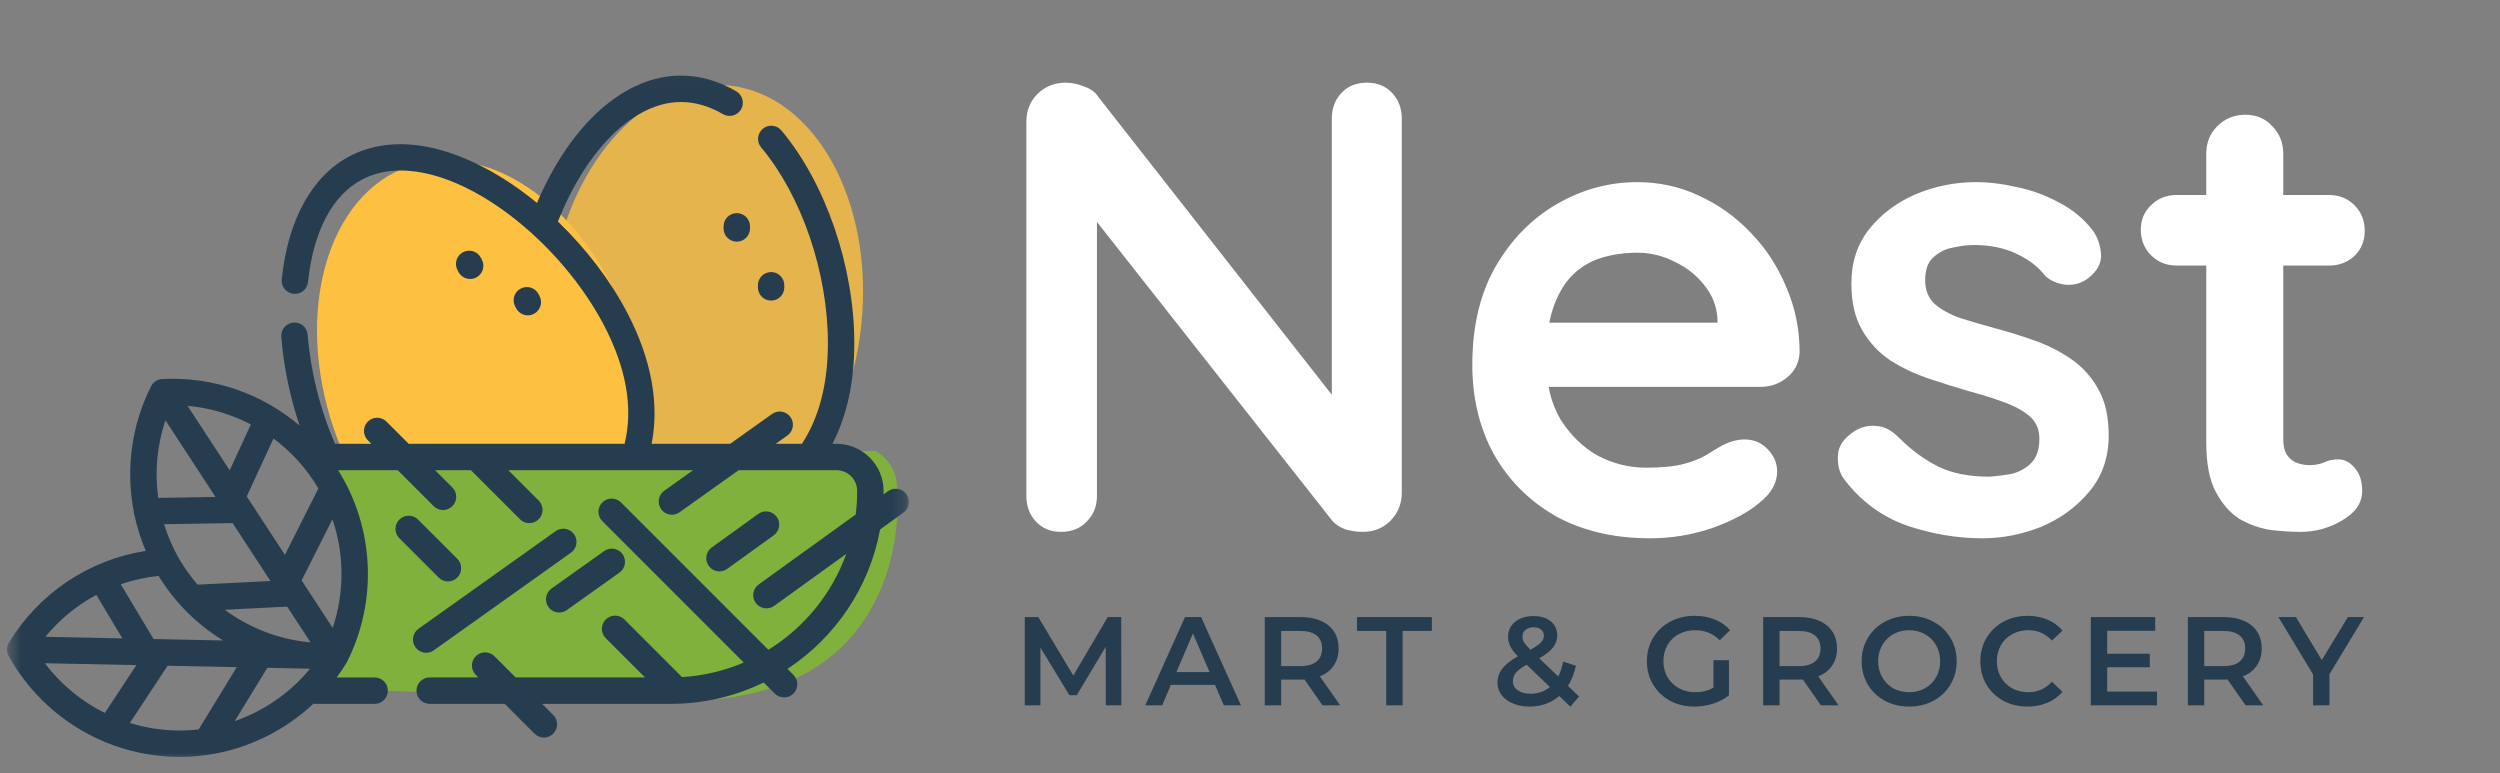 <svg width="181" height="56" viewBox="0 0 181 56" fill="none" xmlns="http://www.w3.org/2000/svg">
<rect x="0" y="0" width="181" height="56" fill="#808080" stroke="none"/>
<g clip-path="url(#clip0_6511_1083)">
<mask id="mask0_6511_1083" style="mask-type:luminance" maskUnits="userSpaceOnUse" x="0" y="5" width="66" height="51">
<path d="M65.803 5.023H0.508V55.25H65.803V5.023Z" fill="white"/>
</mask>
<g mask="url(#mask0_6511_1083)">
<path opacity="0.8" d="M49.434 38.458C55.651 39.102 61.439 32.4 62.362 23.489C63.285 14.578 58.993 6.832 52.776 6.189C46.559 5.545 40.771 12.246 39.848 21.157C38.925 30.068 43.217 37.814 49.434 38.458Z" fill="#FDC040"/>
<path d="M40.118 42.73C46.033 40.71 48.481 32.2 45.587 23.722C42.692 15.244 35.55 10.008 29.636 12.028C23.721 14.047 21.272 22.557 24.167 31.035C27.061 39.513 34.203 44.749 40.118 42.73Z" fill="#FDC040"/>
<path d="M23.112 32.648H63.353C63.674 32.787 64.413 33.317 64.798 34.322C65.28 35.578 66.642 53.994 43.621 50.227C25.508 50.227 21.281 49.669 21.442 49.39C24.786 48.553 25.204 45.205 25.623 42.693C26.042 40.182 23.112 32.648 23.112 32.648Z" fill="#81B13D"/>
<path d="M53.343 15.43C52.815 15.43 52.387 15.858 52.387 16.387V16.539C52.387 17.068 52.815 17.496 53.343 17.496C53.872 17.496 54.3 17.068 54.3 16.539V16.387C54.3 15.858 53.872 15.43 53.343 15.43Z" fill="#253D4E"/>
<path d="M55.828 19.697C55.299 19.697 54.871 20.125 54.871 20.654V20.806C54.871 21.335 55.299 21.763 55.828 21.763C56.356 21.763 56.784 21.335 56.784 20.806V20.654C56.784 20.125 56.356 19.697 55.828 19.697Z" fill="#253D4E"/>
<path d="M34.887 18.799L34.816 18.663C34.572 18.195 33.994 18.014 33.526 18.258C33.057 18.503 32.876 19.08 33.12 19.549L33.191 19.684C33.362 20.011 33.695 20.198 34.04 20.198C34.189 20.198 34.34 20.163 34.482 20.09C34.95 19.845 35.132 19.267 34.887 18.799Z" fill="#253D4E"/>
<path d="M39.063 21.432L38.992 21.296C38.748 20.828 38.17 20.646 37.702 20.891C37.233 21.135 37.052 21.713 37.296 22.181L37.367 22.317C37.538 22.644 37.871 22.831 38.216 22.831C38.365 22.831 38.516 22.796 38.657 22.722C39.126 22.478 39.307 21.9 39.063 21.432Z" fill="#253D4E"/>
<path d="M33.111 40.461L30.266 37.616C29.892 37.243 29.286 37.243 28.913 37.616C28.539 37.99 28.539 38.595 28.913 38.969L31.758 41.814C31.945 42.001 32.189 42.094 32.434 42.094C32.679 42.094 32.924 42.001 33.111 41.814C33.484 41.44 33.484 40.835 33.111 40.461Z" fill="#253D4E"/>
<path d="M41.563 38.679C41.257 38.249 40.66 38.148 40.229 38.454L30.3 45.523C29.87 45.83 29.769 46.427 30.076 46.857C30.262 47.119 30.557 47.259 30.856 47.259C31.047 47.259 31.241 47.201 31.41 47.081L41.339 40.013C41.769 39.706 41.869 39.109 41.563 38.679Z" fill="#253D4E"/>
<path d="M45.074 40.121C44.768 39.691 44.171 39.591 43.74 39.897L39.929 42.611C39.499 42.917 39.398 43.514 39.705 43.944C39.891 44.207 40.186 44.346 40.485 44.346C40.676 44.346 40.87 44.289 41.039 44.169L44.85 41.455C45.28 41.149 45.381 40.552 45.074 40.121Z" fill="#253D4E"/>
<path d="M65.623 35.782C65.314 35.353 64.716 35.257 64.287 35.565L63.969 35.795C63.97 35.713 63.972 35.631 63.972 35.549C63.972 34.636 63.617 33.778 62.97 33.13C62.324 32.485 61.465 32.13 60.553 32.13H60.27C61.319 30.101 61.852 27.659 61.852 24.84C61.852 19.311 59.78 13.267 56.572 9.443C56.233 9.038 55.629 8.985 55.225 9.325C54.82 9.665 54.767 10.268 55.107 10.672C58.042 14.172 59.94 19.734 59.94 24.84C59.94 27.783 59.307 30.232 58.059 32.13H56.166L57.007 31.531C57.437 31.224 57.538 30.627 57.231 30.197C56.925 29.766 56.328 29.666 55.898 29.972L52.867 32.13H47.178C47.751 29.225 47.154 25.981 45.422 22.662C44.181 20.286 42.42 17.988 40.393 16.041C42.48 10.762 45.934 7.385 49.3 7.385C50.316 7.385 51.341 7.681 52.344 8.264C52.801 8.529 53.386 8.374 53.652 7.918C53.917 7.461 53.762 6.876 53.306 6.61C52.006 5.855 50.658 5.472 49.3 5.472C45.228 5.472 41.313 8.97 38.879 14.693C38.05 14.011 37.19 13.39 36.315 12.85C32.194 10.305 28.293 9.756 25.329 11.303C22.595 12.732 20.844 15.9 20.398 20.223C20.343 20.749 20.725 21.219 21.251 21.273C21.777 21.328 22.246 20.945 22.3 20.42C22.678 16.756 24.069 14.12 26.214 12.999C31.438 10.271 40.066 16.539 43.726 23.547C45.353 26.665 45.854 29.548 45.221 32.13H34.497C34.494 32.13 34.491 32.13 34.489 32.13H29.587L27.982 30.524C27.608 30.151 27.003 30.151 26.63 30.524C26.256 30.898 26.256 31.504 26.63 31.877L26.882 32.13H24.256C23.191 29.708 22.49 26.928 22.273 24.23C22.231 23.704 21.77 23.31 21.243 23.354C20.716 23.396 20.324 23.857 20.366 24.384C20.543 26.576 20.995 28.757 21.694 30.815C18.967 28.492 15.407 27.244 11.74 27.443C11.399 27.462 11.093 27.661 10.939 27.967C9.5 30.815 9.096 34.03 9.692 37.074C9.698 37.167 9.716 37.255 9.746 37.338C9.934 38.207 10.204 39.06 10.555 39.886C6.461 40.521 2.825 42.934 0.646 46.528C0.469 46.821 0.461 47.186 0.627 47.486C2.168 50.283 4.597 52.432 7.451 53.656C7.527 53.701 7.607 53.735 7.689 53.756C9.265 54.399 10.964 54.762 12.712 54.798C12.808 54.8 12.903 54.801 12.998 54.801C13.678 54.801 14.353 54.75 15.017 54.653C15.079 54.649 15.141 54.641 15.201 54.626C18.013 54.178 20.627 52.888 22.69 50.948C22.737 50.955 22.784 50.96 22.833 50.96H27.125C27.653 50.96 28.081 50.532 28.081 50.003C28.081 49.475 27.653 49.047 27.125 49.047H24.378C24.63 48.706 24.867 48.354 25.089 47.989C25.096 47.978 25.101 47.966 25.107 47.955C25.113 47.944 25.12 47.935 25.125 47.924C27.353 43.511 27.101 38.217 24.483 34.042H28.795L31.399 36.647C31.586 36.833 31.831 36.927 32.075 36.927C32.32 36.927 32.565 36.833 32.752 36.647C33.125 36.273 33.125 35.667 32.752 35.294L31.5 34.042H34.096L37.648 37.593C37.834 37.78 38.079 37.874 38.324 37.874C38.569 37.874 38.813 37.78 39 37.593C39.374 37.22 39.374 36.614 39 36.241L36.802 34.043H45.939L45.942 34.043L45.945 34.043H50.181L48.093 35.529C47.662 35.836 47.562 36.433 47.868 36.863C48.055 37.125 48.349 37.265 48.648 37.265C48.84 37.265 49.034 37.207 49.202 37.087L53.479 34.042H58.558L58.559 34.043L58.562 34.042H60.553C60.956 34.042 61.335 34.199 61.618 34.482C61.903 34.767 62.059 35.146 62.059 35.549C62.059 36.124 62.023 36.692 61.953 37.249L54.93 42.313C54.501 42.622 54.404 43.22 54.713 43.648C54.9 43.908 55.193 44.045 55.49 44.045C55.684 44.045 55.879 43.987 56.049 43.865L61.269 40.101C60.226 43.003 58.216 45.447 55.628 47.044L44.962 36.377C44.588 36.004 43.983 36.004 43.609 36.377C43.235 36.751 43.235 37.356 43.609 37.73L53.847 47.968C52.461 48.56 50.956 48.926 49.379 49.021L45.209 44.851C44.835 44.478 44.23 44.478 43.856 44.851C43.483 45.225 43.483 45.831 43.856 46.204L46.699 49.046H37.335L35.8 47.512C35.427 47.138 34.821 47.138 34.448 47.512C34.074 47.886 34.074 48.491 34.448 48.865L34.629 49.046H31.11C30.581 49.046 30.153 49.475 30.153 50.003C30.153 50.531 30.581 50.959 31.11 50.959H36.542L38.699 53.117C38.886 53.303 39.13 53.397 39.375 53.397C39.62 53.397 39.865 53.303 40.052 53.117C40.425 52.743 40.425 52.138 40.052 51.764L39.247 50.959H48.56C50.971 50.959 53.255 50.402 55.289 49.411L56.093 50.214C56.279 50.401 56.524 50.494 56.769 50.494C57.014 50.494 57.258 50.401 57.445 50.214C57.819 49.841 57.819 49.235 57.445 48.861L57.012 48.428C60.461 46.158 62.948 42.542 63.719 38.333L65.406 37.117C65.835 36.808 65.931 36.21 65.623 35.782ZM22.742 34.867C22.849 35.031 22.95 35.198 23.049 35.366L20.628 40.17L17.863 35.94L19.798 31.75C20.941 32.597 21.943 33.645 22.742 34.867ZM19.581 42.065L14.307 42.33C13.952 41.92 13.621 41.485 13.32 41.024C12.691 40.062 12.212 39.026 11.881 37.953L16.841 37.872L19.581 42.065ZM18.163 30.727L16.629 34.051L13.579 29.384C15.191 29.527 16.749 29.99 18.163 30.727ZM11.977 30.429L15.604 35.979L11.456 36.047C11.194 34.174 11.364 32.247 11.977 30.429ZM11.482 41.695C11.559 41.821 11.638 41.946 11.719 42.07C12.144 42.721 12.619 43.328 13.137 43.89C13.174 43.94 13.217 43.985 13.263 44.026C14.122 44.935 15.094 45.722 16.149 46.37L11.117 46.267L8.744 42.298C9.623 41.995 10.54 41.791 11.482 41.695ZM6.976 43.069L8.86 46.22L3.283 46.105C4.311 44.85 5.568 43.822 6.976 43.069ZM7.59 51.617C5.896 50.777 4.401 49.549 3.245 48.018L9.874 48.154L7.59 51.617ZM14.386 52.807C13.847 52.87 13.301 52.897 12.751 52.886C11.601 52.862 10.476 52.674 9.403 52.341L12.134 48.2L17.142 48.303L14.386 52.807ZM16.994 52.21L19.357 48.349L22.26 48.409C22.32 48.414 22.38 48.418 22.439 48.423C21 50.17 19.107 51.475 16.994 52.21ZM22.372 46.498C20.152 46.28 18.043 45.458 16.271 44.147L20.792 43.919L22.479 46.5L22.372 46.498ZM24.086 45.462L21.837 42.021L24.069 37.593C24.933 40.128 24.947 42.903 24.086 45.462Z" fill="#253D4E"/>
<path d="M56.236 37.422C55.926 36.993 55.329 36.896 54.9 37.205L51.53 39.636C51.101 39.944 51.005 40.542 51.314 40.971C51.501 41.23 51.793 41.368 52.09 41.368C52.284 41.368 52.48 41.309 52.649 41.187L56.019 38.757C56.448 38.448 56.545 37.85 56.236 37.422Z" fill="#253D4E"/>
</g>
<path d="M80.062 51.064L80.053 46.831L77.955 50.334H77.425L75.327 46.885V51.064H74.195V44.677H75.172L77.708 48.911L80.199 44.677H81.176L81.185 51.064H80.062ZM87.966 49.586H84.772L84.142 51.064H82.919L85.793 44.677H86.962L89.845 51.064H88.604L87.966 49.586ZM87.573 48.656L86.368 45.863L85.173 48.656H87.573ZM95.749 51.064L94.444 49.194C94.389 49.2 94.307 49.203 94.198 49.203H92.755V51.064H91.569V44.677H94.198C94.751 44.677 95.232 44.768 95.639 44.951C96.053 45.133 96.369 45.395 96.588 45.736C96.807 46.076 96.917 46.481 96.917 46.949C96.917 47.43 96.798 47.843 96.561 48.19C96.329 48.537 95.995 48.795 95.557 48.966L97.026 51.064H95.749ZM95.721 46.949C95.721 46.542 95.587 46.228 95.32 46.009C95.052 45.79 94.66 45.681 94.143 45.681H92.755V48.227H94.143C94.66 48.227 95.052 48.117 95.32 47.898C95.587 47.673 95.721 47.357 95.721 46.949ZM100.362 45.681H98.246V44.677H103.666V45.681H101.549V51.064H100.362V45.681ZM113.694 51.165L112.89 50.389C112.294 50.9 111.579 51.156 110.746 51.156C110.302 51.156 109.903 51.083 109.551 50.937C109.197 50.791 108.921 50.59 108.72 50.334C108.519 50.073 108.419 49.778 108.419 49.449C108.419 49.054 108.534 48.707 108.766 48.409C108.997 48.105 109.374 47.807 109.897 47.515C109.642 47.259 109.459 47.022 109.35 46.803C109.24 46.578 109.186 46.347 109.186 46.11C109.186 45.66 109.353 45.298 109.687 45.024C110.028 44.744 110.478 44.604 111.038 44.604C111.555 44.604 111.968 44.732 112.279 44.987C112.589 45.237 112.744 45.578 112.744 46.009C112.744 46.338 112.64 46.63 112.434 46.885C112.234 47.141 111.902 47.399 111.439 47.661L112.817 48.975C112.969 48.677 113.088 48.318 113.173 47.898L114.095 48.199C113.973 48.765 113.781 49.252 113.519 49.659L114.323 50.426L113.694 51.165ZM111.038 45.416C110.789 45.416 110.591 45.48 110.445 45.608C110.299 45.73 110.226 45.891 110.226 46.092C110.226 46.237 110.266 46.377 110.344 46.511C110.424 46.639 110.575 46.815 110.8 47.041C111.165 46.84 111.418 46.666 111.558 46.52C111.704 46.368 111.777 46.204 111.777 46.028C111.777 45.839 111.71 45.69 111.576 45.581C111.448 45.471 111.269 45.416 111.038 45.416ZM110.828 50.225C111.357 50.225 111.819 50.064 112.215 49.741L110.527 48.126C110.162 48.327 109.903 48.522 109.752 48.71C109.605 48.893 109.532 49.1 109.532 49.331C109.532 49.598 109.651 49.814 109.888 49.979C110.126 50.143 110.439 50.225 110.828 50.225ZM124.054 47.798H125.175V50.344C124.847 50.605 124.464 50.806 124.026 50.946C123.588 51.086 123.138 51.156 122.676 51.156C122.025 51.156 121.438 51.016 120.915 50.736C120.391 50.45 119.981 50.058 119.683 49.559C119.384 49.06 119.235 48.497 119.235 47.871C119.235 47.244 119.384 46.682 119.683 46.183C119.981 45.684 120.391 45.295 120.915 45.015C121.444 44.729 122.037 44.586 122.694 44.586C123.229 44.586 123.716 44.674 124.154 44.85C124.592 45.027 124.96 45.285 125.258 45.626L124.51 46.356C124.023 45.87 123.436 45.626 122.749 45.626C122.298 45.626 121.897 45.72 121.544 45.909C121.197 46.098 120.924 46.362 120.723 46.703C120.529 47.044 120.431 47.433 120.431 47.871C120.431 48.297 120.529 48.68 120.723 49.02C120.924 49.361 121.197 49.629 121.544 49.824C121.897 50.018 122.296 50.115 122.739 50.115C123.238 50.115 123.676 50.006 124.054 49.787V47.798ZM131.831 51.064L130.527 49.194C130.472 49.2 130.39 49.203 130.28 49.203H128.839V51.064H127.653V44.677H130.28C130.834 44.677 131.315 44.768 131.723 44.951C132.136 45.133 132.453 45.395 132.671 45.736C132.89 46.076 133 46.481 133 46.949C133 47.43 132.881 47.843 132.644 48.19C132.412 48.537 132.078 48.795 131.641 48.966L133.109 51.064H131.831ZM131.805 46.949C131.805 46.542 131.671 46.228 131.403 46.009C131.135 45.79 130.743 45.681 130.226 45.681H128.839V48.227H130.226C130.743 48.227 131.135 48.117 131.403 47.898C131.671 47.673 131.805 47.357 131.805 46.949ZM138.223 51.156C137.572 51.156 136.986 51.016 136.462 50.736C135.939 50.45 135.528 50.058 135.23 49.559C134.932 49.054 134.783 48.491 134.783 47.871C134.783 47.25 134.932 46.691 135.23 46.192C135.528 45.687 135.939 45.295 136.462 45.015C136.986 44.729 137.572 44.586 138.223 44.586C138.874 44.586 139.461 44.729 139.984 45.015C140.507 45.295 140.918 45.684 141.216 46.183C141.514 46.682 141.663 47.244 141.663 47.871C141.663 48.497 141.514 49.06 141.216 49.559C140.918 50.058 140.507 50.45 139.984 50.736C139.461 51.016 138.874 51.156 138.223 51.156ZM138.223 50.115C138.649 50.115 139.032 50.021 139.373 49.833C139.714 49.638 139.981 49.37 140.176 49.03C140.37 48.683 140.468 48.297 140.468 47.871C140.468 47.445 140.37 47.062 140.176 46.721C139.981 46.374 139.714 46.107 139.373 45.918C139.032 45.724 138.649 45.626 138.223 45.626C137.798 45.626 137.414 45.724 137.073 45.918C136.733 46.107 136.465 46.374 136.271 46.721C136.076 47.062 135.979 47.445 135.979 47.871C135.979 48.297 136.076 48.683 136.271 49.03C136.465 49.37 136.733 49.638 137.073 49.833C137.414 50.021 137.798 50.115 138.223 50.115ZM146.789 51.156C146.145 51.156 145.56 51.016 145.037 50.736C144.521 50.45 144.113 50.058 143.815 49.559C143.523 49.06 143.377 48.497 143.377 47.871C143.377 47.244 143.526 46.682 143.824 46.183C144.122 45.684 144.53 45.295 145.046 45.015C145.569 44.729 146.154 44.586 146.798 44.586C147.322 44.586 147.799 44.677 148.231 44.86C148.663 45.042 149.028 45.307 149.326 45.654L148.56 46.374C148.098 45.876 147.528 45.626 146.854 45.626C146.415 45.626 146.023 45.724 145.676 45.918C145.329 46.107 145.059 46.371 144.864 46.712C144.67 47.053 144.572 47.439 144.572 47.871C144.572 48.303 144.67 48.689 144.864 49.03C145.059 49.37 145.329 49.638 145.676 49.833C146.023 50.021 146.415 50.115 146.854 50.115C147.528 50.115 148.098 49.863 148.56 49.358L149.326 50.088C149.028 50.435 148.66 50.699 148.222 50.882C147.79 51.064 147.312 51.156 146.789 51.156ZM156.166 50.07V51.064H151.375V44.677H156.038V45.672H152.561V47.332H155.645V48.309H152.561V50.07H156.166ZM162.579 51.064L161.275 49.194C161.219 49.2 161.137 49.203 161.028 49.203H159.586V51.064H158.4V44.677H161.028C161.582 44.677 162.062 44.768 162.47 44.951C162.884 45.133 163.2 45.395 163.419 45.736C163.638 46.076 163.748 46.481 163.748 46.949C163.748 47.43 163.629 47.843 163.392 48.19C163.16 48.537 162.826 48.795 162.388 48.966L163.856 51.064H162.579ZM162.552 46.949C162.552 46.542 162.418 46.228 162.15 46.009C161.882 45.79 161.491 45.681 160.973 45.681H159.586V48.227H160.973C161.491 48.227 161.882 48.117 162.15 47.898C162.418 47.673 162.552 47.357 162.552 46.949ZM168.653 48.811V51.064H167.467V48.829L164.958 44.677H166.226L168.096 47.789L169.986 44.677H171.154L168.653 48.811Z" fill="#253D4E"/>
<path d="M98.979 5.985C99.722 5.985 100.327 6.233 100.791 6.729C101.256 7.224 101.488 7.844 101.488 8.587V35.673C101.488 36.479 101.209 37.16 100.652 37.718C100.125 38.244 99.46 38.508 98.654 38.508C98.251 38.508 97.833 38.446 97.399 38.322C96.997 38.167 96.687 37.965 96.47 37.718L78.211 14.534L79.419 13.791V35.906C79.419 36.649 79.171 37.269 78.676 37.764C78.211 38.26 77.592 38.508 76.817 38.508C76.074 38.508 75.47 38.26 75.005 37.764C74.541 37.269 74.309 36.649 74.309 35.906V8.819C74.309 8.014 74.572 7.348 75.098 6.822C75.656 6.264 76.337 5.985 77.143 5.985C77.576 5.985 78.025 6.078 78.49 6.264C78.955 6.419 79.295 6.667 79.512 7.008L97.213 29.587L96.423 30.145V8.587C96.423 7.844 96.656 7.224 97.121 6.729C97.585 6.233 98.205 5.985 98.979 5.985ZM119.466 38.972C116.833 38.972 114.541 38.43 112.59 37.346C110.669 36.231 109.183 34.729 108.13 32.839C107.107 30.95 106.596 28.813 106.596 26.428C106.596 23.64 107.153 21.271 108.269 19.32C109.415 17.337 110.901 15.819 112.729 14.766C114.556 13.713 116.492 13.187 118.537 13.187C120.116 13.187 121.603 13.512 122.997 14.162C124.422 14.813 125.676 15.711 126.76 16.857C127.844 17.972 128.696 19.273 129.315 20.76C129.966 22.247 130.291 23.826 130.291 25.499C130.26 26.242 129.966 26.846 129.408 27.311C128.851 27.775 128.2 28.008 127.457 28.008H109.709L108.315 23.361H125.366L124.344 24.291V23.036C124.282 22.138 123.957 21.333 123.369 20.62C122.811 19.908 122.099 19.351 121.231 18.948C120.395 18.514 119.497 18.297 118.537 18.297C117.607 18.297 116.74 18.421 115.935 18.669C115.13 18.917 114.432 19.335 113.844 19.924C113.255 20.512 112.791 21.302 112.45 22.293C112.109 23.284 111.939 24.538 111.939 26.056C111.939 27.729 112.28 29.154 112.961 30.331C113.674 31.477 114.572 32.359 115.656 32.979C116.771 33.567 117.948 33.861 119.187 33.861C120.333 33.861 121.246 33.769 121.928 33.583C122.609 33.397 123.152 33.18 123.554 32.932C123.988 32.654 124.375 32.421 124.715 32.235C125.273 31.957 125.8 31.817 126.295 31.817C126.976 31.817 127.534 32.05 127.968 32.514C128.432 32.979 128.665 33.521 128.665 34.14C128.665 34.977 128.231 35.735 127.364 36.417C126.559 37.098 125.428 37.702 123.972 38.229C122.516 38.724 121.015 38.972 119.466 38.972ZM133.482 34.651C133.172 34.218 133.032 33.66 133.063 32.979C133.094 32.297 133.497 31.709 134.271 31.213C134.767 30.904 135.293 30.78 135.851 30.842C136.408 30.873 136.951 31.151 137.477 31.678C138.376 32.576 139.32 33.273 140.311 33.769C141.302 34.264 142.541 34.512 144.028 34.512C144.492 34.481 145.004 34.419 145.561 34.326C146.119 34.202 146.599 33.955 147.001 33.583C147.435 33.18 147.652 32.576 147.652 31.771C147.652 31.089 147.42 30.547 146.955 30.145C146.491 29.742 145.871 29.401 145.097 29.123C144.353 28.844 143.517 28.581 142.588 28.333C141.628 28.054 140.637 27.744 139.615 27.404C138.623 27.063 137.709 26.629 136.873 26.103C136.037 25.545 135.355 24.817 134.829 23.919C134.302 23.021 134.039 21.89 134.039 20.527C134.039 18.979 134.473 17.662 135.34 16.578C136.207 15.494 137.322 14.658 138.685 14.069C140.079 13.481 141.535 13.187 143.053 13.187C144.013 13.187 145.019 13.311 146.072 13.558C147.125 13.775 148.132 14.147 149.092 14.674C150.053 15.169 150.858 15.835 151.508 16.671C151.849 17.136 152.05 17.693 152.112 18.344C152.174 18.994 151.88 19.583 151.23 20.109C150.765 20.481 150.223 20.651 149.603 20.62C148.984 20.558 148.473 20.342 148.07 19.97C147.544 19.288 146.831 18.747 145.933 18.344C145.066 17.941 144.059 17.74 142.913 17.74C142.448 17.74 141.938 17.802 141.38 17.926C140.853 18.019 140.389 18.251 139.986 18.623C139.584 18.963 139.382 19.521 139.382 20.295C139.382 21.008 139.615 21.581 140.079 22.014C140.544 22.417 141.163 22.758 141.938 23.036C142.743 23.284 143.594 23.532 144.492 23.78C145.422 24.027 146.367 24.322 147.327 24.662C148.287 25.003 149.169 25.452 149.975 26.01C150.78 26.567 151.43 27.295 151.926 28.193C152.422 29.061 152.669 30.176 152.669 31.538C152.669 33.118 152.205 34.465 151.276 35.581C150.346 36.696 149.185 37.547 147.792 38.136C146.398 38.693 144.973 38.972 143.517 38.972C141.69 38.972 139.862 38.662 138.035 38.043C136.207 37.392 134.69 36.262 133.482 34.651ZM157.596 14.116H168.607C169.35 14.116 169.969 14.364 170.465 14.859C170.961 15.355 171.208 15.974 171.208 16.718C171.208 17.43 170.961 18.034 170.465 18.53C169.969 18.994 169.35 19.227 168.607 19.227H157.596C156.853 19.227 156.233 18.979 155.737 18.483C155.242 17.988 154.994 17.368 154.994 16.625C154.994 15.912 155.242 15.324 155.737 14.859C156.233 14.364 156.853 14.116 157.596 14.116ZM162.567 8.308C163.372 8.308 164.022 8.587 164.518 9.145C165.045 9.671 165.308 10.337 165.308 11.143V31.817C165.308 32.251 165.385 32.607 165.54 32.886C165.726 33.165 165.959 33.366 166.237 33.49C166.547 33.614 166.872 33.676 167.213 33.676C167.584 33.676 167.925 33.614 168.235 33.49C168.545 33.335 168.901 33.258 169.304 33.258C169.737 33.258 170.124 33.459 170.465 33.861C170.837 34.264 171.022 34.822 171.022 35.534C171.022 36.401 170.543 37.114 169.583 37.671C168.653 38.229 167.646 38.508 166.562 38.508C165.912 38.508 165.184 38.461 164.379 38.368C163.605 38.244 162.861 37.981 162.149 37.578C161.468 37.145 160.894 36.494 160.43 35.627C159.965 34.76 159.733 33.567 159.733 32.05V11.143C159.733 10.337 159.996 9.671 160.522 9.145C161.08 8.587 161.761 8.308 162.567 8.308Z" fill="white"/>
</g>
<defs>
<clipPath id="clip0_6511_1083">
<rect width="179.981" height="55.25" fill="white" transform="translate(0.508)"/>
</clipPath>
</defs>
</svg>

